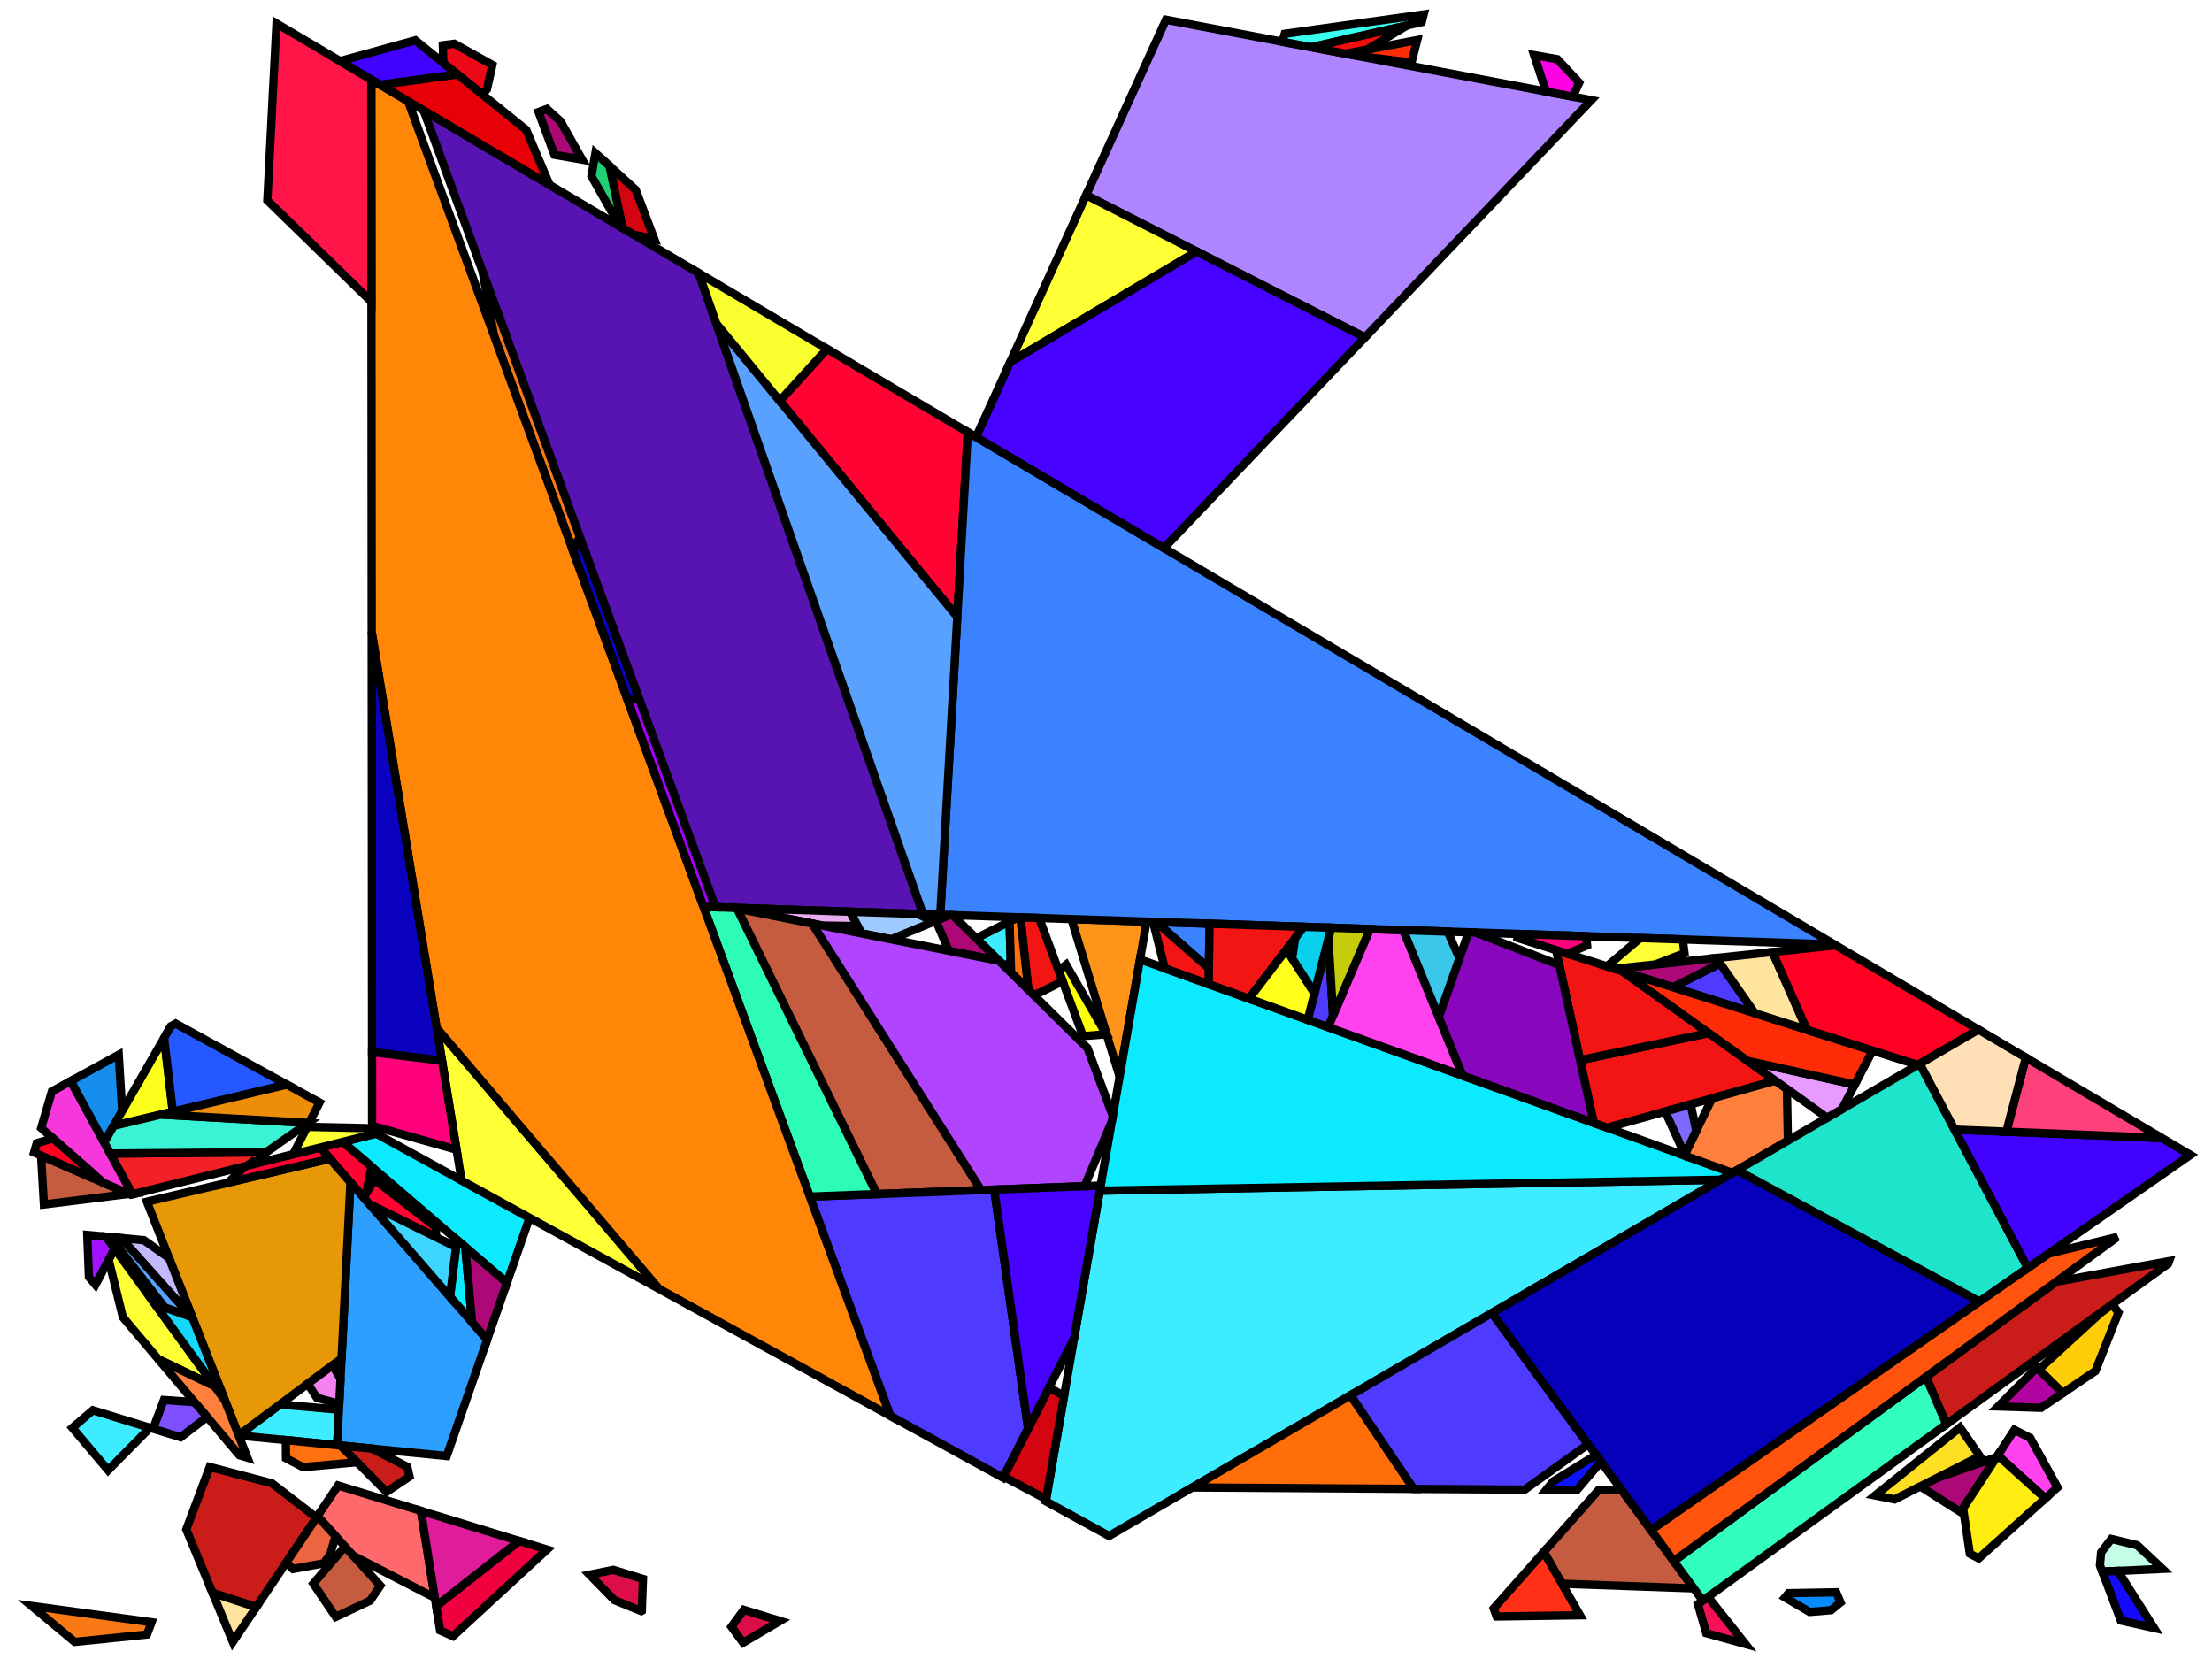 <?xml version="1.0" encoding="iso-8859-1" standalone="no"?>
<!DOCTYPE svg PUBLIC "-//W3C//DTD SVG 1.0//EN" "http://www.w3.org/TR/2001/REC-SVG-20010904/DTD/svg10.dtd">
<svg xmlns="http://www.w3.org/2000/svg" width="800" height="600">
<path style="fill:rgb(0, 0, 0);fill-opacity:0.0;fill-rule:evenodd;stroke:rgb(0, 0, 0);stroke-width:0.0;" d="M 0, 600 L 800, 600 L 800, 0 L 0, 0 z "/>
<path style="fill:rgb(255, 148, 27);fill-opacity:1.0;fill-rule:evenodd;stroke:rgb(0, 0, 0);stroke-width:3.0;" d="M 414.674, 333.299 L 404.915, 389.404 L 387.487, 332.393 z "/>
<path style="fill:rgb(61, 237, 255);fill-opacity:1.0;fill-rule:evenodd;stroke:rgb(0, 0, 0);stroke-width:3.0;" d="M 122.583, 509.839 L 121.933, 522.673 L 86.324, 519.151 L 86.295, 519.076 L 101.242, 507.944 z "/>
<path style="fill:rgb(61, 237, 255);fill-opacity:1.0;fill-rule:evenodd;stroke:rgb(0, 0, 0);stroke-width:3.0;" d="M 365.132, 333.976 L 365.554, 347.669 L 363.35, 349.515 L 353.039, 339.344 L 364.008, 333.858 z "/>
<path style="fill:rgb(61, 237, 255);fill-opacity:1.0;fill-rule:evenodd;stroke:rgb(0, 0, 0);stroke-width:3.0;" d="M 54.239, 516.383 L 39.106, 531.711 L 26.167, 516.399 L 33.572, 510.047 z "/>
<path style="fill:rgb(61, 237, 255);fill-opacity:1.0;fill-rule:evenodd;stroke:rgb(0, 0, 0);stroke-width:3.0;" d="M 401.11, 555.491 L 378.214, 542.923 L 397.746, 430.624 L 622.297, 426.673 z "/>
<path style="fill:rgb(11, 234, 255);fill-opacity:1.0;fill-rule:evenodd;stroke:rgb(0, 0, 0);stroke-width:3.0;" d="M 191.512, 440.436 L 183.338, 463.952 L 123.938, 412.978 L 136.009, 409.969 z "/>
<path style="fill:rgb(11, 234, 255);fill-opacity:1.0;fill-rule:evenodd;stroke:rgb(0, 0, 0);stroke-width:3.0;" d="M 168.274, 451.025 L 170.738, 478.232 L 162.741, 469.02 L 165.25, 448.43 z "/>
<path style="fill:rgb(11, 234, 255);fill-opacity:1.0;fill-rule:evenodd;stroke:rgb(0, 0, 0);stroke-width:3.0;" d="M 626.584, 424.176 L 622.297, 426.673 L 397.746, 430.624 L 412.295, 346.975 z "/>
<path style="fill:rgb(88, 20, 179);fill-opacity:1.0;fill-rule:evenodd;stroke:rgb(0, 0, 0);stroke-width:3.0;" d="M 252.68, 98.752 L 333.813, 330.605 L 258.704, 328.103 L 153.212, 39.95 z "/>
<path style="fill:rgb(175, 132, 255);fill-opacity:1.0;fill-rule:evenodd;stroke:rgb(0, 0, 0);stroke-width:3.0;" d="M 575.513, 36.215 L 493.652, 122.03 L 392.818, 70.582 L 421.679, 7.139 z "/>
<path style="fill:rgb(45, 159, 255);fill-opacity:1.0;fill-rule:evenodd;stroke:rgb(0, 0, 0);stroke-width:3.0;" d="M 176.19, 484.514 L 161.563, 526.592 L 121.933, 522.673 L 126.751, 427.559 z "/>
<path style="fill:rgb(231, 152, 7);fill-opacity:1.0;fill-rule:evenodd;stroke:rgb(0, 0, 0);stroke-width:3.0;" d="M 126.751, 427.559 L 123.519, 491.355 L 86.295, 519.076 L 53.137, 434.614 L 119.364, 419.05 z "/>
<path style="fill:rgb(255, 204, 8);fill-opacity:1.0;fill-rule:evenodd;stroke:rgb(0, 0, 0);stroke-width:3.0;" d="M 766.172, 474.692 L 757.824, 495.855 L 746.022, 503.849 L 737.363, 495.306 L 760.037, 474.495 L 763.886, 471.708 z "/>
<path style="fill:rgb(255, 4, 50);fill-opacity:1.0;fill-rule:evenodd;stroke:rgb(0, 0, 0);stroke-width:3.0;" d="M 134.392, 421.949 L 132.328, 431.806 L 131.563, 433.103 L 115.845, 414.995 L 123.938, 412.978 z "/>
<path style="fill:rgb(255, 4, 50);fill-opacity:1.0;fill-rule:evenodd;stroke:rgb(0, 0, 0);stroke-width:3.0;" d="M 157.72, 443.908 L 157.643, 447.4 L 133.699, 435.564 L 131.563, 433.103 L 135.399, 426.599 z "/>
<path style="fill:rgb(255, 4, 50);fill-opacity:1.0;fill-rule:evenodd;stroke:rgb(0, 0, 0);stroke-width:3.0;" d="M 350.024, 156.297 L 346.211, 223.103 L 282.021, 144.977 L 299.113, 126.201 z "/>
<path style="fill:rgb(255, 4, 50);fill-opacity:1.0;fill-rule:evenodd;stroke:rgb(0, 0, 0);stroke-width:3.0;" d="M 119.364, 419.05 L 82.482, 427.718 L 88.632, 421.779 L 115.845, 414.995 z "/>
<path style="fill:rgb(234, 172, 240);fill-opacity:1.0;fill-rule:evenodd;stroke:rgb(0, 0, 0);stroke-width:3.0;" d="M 307.458, 329.727 L 310.242, 334.929 L 297.389, 334.738 L 265.241, 328.321 z "/>
<path style="fill:rgb(255, 255, 7);fill-opacity:1.0;fill-rule:evenodd;stroke:rgb(0, 0, 0);stroke-width:3.0;" d="M 400.051, 374.049 L 391.701, 374.718 L 382.872, 350.994 L 385.569, 348.893 z "/>
<path style="fill:rgb(177, 3, 159);fill-opacity:1.0;fill-rule:evenodd;stroke:rgb(0, 0, 0);stroke-width:3.0;" d="M 746.022, 503.849 L 738.183, 509.158 L 722.631, 508.666 L 736.635, 494.588 z "/>
<path style="fill:rgb(197, 92, 64);fill-opacity:1.0;fill-rule:evenodd;stroke:rgb(0, 0, 0);stroke-width:3.0;" d="M 293.753, 334.012 L 354.842, 430.421 L 317.118, 431.853 L 266.545, 328.581 z "/>
<path style="fill:rgb(197, 92, 64);fill-opacity:1.0;fill-rule:evenodd;stroke:rgb(0, 0, 0);stroke-width:3.0;" d="M 137.548, 573.474 L 133.859, 578.881 L 121.446, 584.775 L 113.32, 572.761 L 124.749, 559.323 z "/>
<path style="fill:rgb(197, 92, 64);fill-opacity:1.0;fill-rule:evenodd;stroke:rgb(0, 0, 0);stroke-width:3.0;" d="M 46.633, 431.787 L 15.881, 435.615 L 14.85, 417.912 z "/>
<path style="fill:rgb(197, 92, 64);fill-opacity:1.0;fill-rule:evenodd;stroke:rgb(0, 0, 0);stroke-width:3.0;" d="M 586.557, 538.962 L 612.585, 574.474 L 564.898, 572.77 L 558.322, 561.281 L 578.134, 538.908 z "/>
<path style="fill:rgb(255, 110, 8);fill-opacity:1.0;fill-rule:evenodd;stroke:rgb(0, 0, 0);stroke-width:3.0;" d="M 511.308, 538.477 L 431.213, 537.96 L 488.461, 504.618 z "/>
<path style="fill:rgb(79, 58, 255);fill-opacity:1.0;fill-rule:evenodd;stroke:rgb(0, 0, 0);stroke-width:3.0;" d="M 634.674, 366.453 L 605.049, 357.049 L 622.083, 348.409 z "/>
<path style="fill:rgb(79, 58, 255);fill-opacity:1.0;fill-rule:evenodd;stroke:rgb(0, 0, 0);stroke-width:3.0;" d="M 482.129, 367.298 L 480.346, 371.491 L 472.953, 368.828 L 480.431, 339.403 z "/>
<path style="fill:rgb(79, 58, 255);fill-opacity:1.0;fill-rule:evenodd;stroke:rgb(0, 0, 0);stroke-width:3.0;" d="M 371.832, 516.694 L 362.794, 534.458 L 321.953, 512.04 L 292.88, 432.774 L 359.58, 430.241 z "/>
<path style="fill:rgb(79, 58, 255);fill-opacity:1.0;fill-rule:evenodd;stroke:rgb(0, 0, 0);stroke-width:3.0;" d="M 574.371, 522.337 L 551.428, 538.736 L 511.308, 538.477 L 488.461, 504.618 L 539.568, 474.854 z "/>
<path style="fill:rgb(249, 121, 22);fill-opacity:1.0;fill-rule:evenodd;stroke:rgb(0, 0, 0);stroke-width:3.0;" d="M 54.813, 586.708 L 53.153, 591.145 L 27.027, 593.823 L 11.397, 580.806 z "/>
<path style="fill:rgb(249, 121, 22);fill-opacity:1.0;fill-rule:evenodd;stroke:rgb(0, 0, 0);stroke-width:3.0;" d="M 209.749, 194.381 L 206.915, 198.392 L 178.69, 121.44 L 174.524, 98.165 z "/>
<path style="fill:rgb(246, 55, 220);fill-opacity:1.0;fill-rule:evenodd;stroke:rgb(0, 0, 0);stroke-width:3.0;" d="M 47.928, 431.925 L 47.305, 432.08 L 37.348, 427.733 L 14.892, 407.973 L 18.757, 394.722 L 25.598, 390.975 z "/>
<path style="fill:rgb(255, 2, 228);fill-opacity:1.0;fill-rule:evenodd;stroke:rgb(0, 0, 0);stroke-width:3.0;" d="M 563.24, 21.418 L 571.149, 29.897 L 568.817, 34.95 L 559.152, 33.123 L 554.829, 19.933 z "/>
<path style="fill:rgb(45, 252, 184);fill-opacity:1.0;fill-rule:evenodd;stroke:rgb(0, 0, 0);stroke-width:3.0;" d="M 265.241, 328.321 L 266.545, 328.581 L 317.118, 431.853 L 292.88, 432.774 L 254.438, 327.961 z "/>
<path style="fill:rgb(255, 66, 237);fill-opacity:1.0;fill-rule:evenodd;stroke:rgb(0, 0, 0);stroke-width:3.0;" d="M 734.24, 520.029 L 744.12, 537.928 L 739.693, 541.918 L 722.511, 526.356 L 728.54, 517.128 z "/>
<path style="fill:rgb(255, 66, 237);fill-opacity:1.0;fill-rule:evenodd;stroke:rgb(0, 0, 0);stroke-width:3.0;" d="M 507.523, 336.392 L 528.994, 389.018 L 480.346, 371.491 L 495.442, 335.989 z "/>
<path style="fill:rgb(59, 130, 255);fill-opacity:1.0;fill-rule:evenodd;stroke:rgb(0, 0, 0);stroke-width:3.0;" d="M 437.444, 334.057 L 437.215, 350.2 L 418.053, 333.411 z "/>
<path style="fill:rgb(59, 130, 255);fill-opacity:1.0;fill-rule:evenodd;stroke:rgb(0, 0, 0);stroke-width:3.0;" d="M 663.458, 341.586 L 340.063, 330.813 L 350.024, 156.297 z "/>
<path style="fill:rgb(202, 28, 25);fill-opacity:1.0;fill-rule:evenodd;stroke:rgb(0, 0, 0);stroke-width:3.0;" d="M 98.319, 536.443 L 114.468, 548.854 L 92.669, 581.241 L 76.862, 576.082 L 67.376, 553.141 L 75.836, 530.539 z "/>
<path style="fill:rgb(202, 28, 25);fill-opacity:1.0;fill-rule:evenodd;stroke:rgb(0, 0, 0);stroke-width:3.0;" d="M 784.129, 457.053 L 703.931, 515.114 L 696.538, 497.956 L 743.631, 463.556 L 784.476, 456.103 z "/>
<path style="fill:rgb(202, 28, 25);fill-opacity:1.0;fill-rule:evenodd;stroke:rgb(0, 0, 0);stroke-width:3.0;" d="M 134.564, 523.922 L 147.302, 530.486 L 148.108, 533.999 L 139.784, 539.562 L 123.12, 522.79 z "/>
<path style="fill:rgb(172, 9, 119);fill-opacity:1.0;fill-rule:evenodd;stroke:rgb(0, 0, 0);stroke-width:3.0;" d="M 202.711, 43.874 L 210.547, 57.736 L 200.504, 55.979 L 194.785, 40.509 L 197.804, 39.402 z "/>
<path style="fill:rgb(172, 9, 119);fill-opacity:1.0;fill-rule:evenodd;stroke:rgb(0, 0, 0);stroke-width:3.0;" d="M 622.083, 348.409 L 605.049, 357.049 L 584.004, 350.368 L 620.727, 346.466 z "/>
<path style="fill:rgb(172, 9, 119);fill-opacity:1.0;fill-rule:evenodd;stroke:rgb(0, 0, 0);stroke-width:3.0;" d="M 183.338, 463.952 L 176.19, 484.514 L 170.738, 478.232 L 168.274, 451.025 z "/>
<path style="fill:rgb(172, 9, 119);fill-opacity:1.0;fill-rule:evenodd;stroke:rgb(0, 0, 0);stroke-width:3.0;" d="M 709.11, 546.865 L 694.471, 537.583 L 700.448, 534.559 L 722.09, 527 z "/>
<path style="fill:rgb(172, 9, 119);fill-opacity:1.0;fill-rule:evenodd;stroke:rgb(0, 0, 0);stroke-width:3.0;" d="M 344.543, 330.963 L 361.303, 347.496 L 343.117, 343.866 L 338.504, 332.997 L 343.499, 330.928 z "/>
<path style="fill:rgb(157, 202, 255);fill-opacity:1.0;fill-rule:evenodd;stroke:rgb(0, 0, 0);stroke-width:3.0;" d="M 331.902, 330.541 L 337.649, 333.351 L 322.296, 339.71 L 311.665, 337.588 L 307.458, 329.727 z "/>
<path style="fill:rgb(243, 21, 20);fill-opacity:1.0;fill-rule:evenodd;stroke:rgb(0, 0, 0);stroke-width:3.0;" d="M 642.075, 390.844 L 581.26, 407.847 L 576.409, 406.099 L 571.456, 383.412 L 617.971, 373.609 z "/>
<path style="fill:rgb(243, 21, 20);fill-opacity:1.0;fill-rule:evenodd;stroke:rgb(0, 0, 0);stroke-width:3.0;" d="M 586.636, 351.204 L 617.971, 373.609 L 571.456, 383.412 L 562.772, 343.628 z "/>
<path style="fill:rgb(243, 21, 20);fill-opacity:1.0;fill-rule:evenodd;stroke:rgb(0, 0, 0);stroke-width:3.0;" d="M 418.053, 333.411 L 437.215, 350.2 L 437.134, 355.924 L 421.25, 350.201 L 417.145, 333.858 L 417.477, 333.392 z "/>
<path style="fill:rgb(243, 21, 20);fill-opacity:1.0;fill-rule:evenodd;stroke:rgb(0, 0, 0);stroke-width:3.0;" d="M 375.805, 332.004 L 384.316, 354.874 L 373.992, 360.013 L 371.917, 357.966 L 369.03, 331.778 z "/>
<path style="fill:rgb(243, 21, 20);fill-opacity:1.0;fill-rule:evenodd;stroke:rgb(0, 0, 0);stroke-width:3.0;" d="M 471.5, 335.192 L 451.724, 361.18 L 437.134, 355.924 L 437.444, 334.057 z "/>
<path style="fill:rgb(255, 255, 54);fill-opacity:1.0;fill-rule:evenodd;stroke:rgb(0, 0, 0);stroke-width:3.0;" d="M 77.732, 501.433 L 57.242, 491.552 L 44.428, 476.371 L 39.302, 455.593 L 41.427, 451.559 z "/>
<path style="fill:rgb(255, 255, 54);fill-opacity:1.0;fill-rule:evenodd;stroke:rgb(0, 0, 0);stroke-width:3.0;" d="M 432.792, 90.977 L 365.351, 130.96 L 392.818, 70.582 z "/>
<path style="fill:rgb(255, 255, 54);fill-opacity:1.0;fill-rule:evenodd;stroke:rgb(0, 0, 0);stroke-width:3.0;" d="M 238.387, 466.167 L 166.948, 426.952 L 157.899, 371.761 z "/>
<path style="fill:rgb(255, 134, 6);fill-opacity:1.0;fill-rule:evenodd;stroke:rgb(0, 0, 0);stroke-width:3.0;" d="M 147.581, 36.621 L 321.953, 512.04 L 238.387, 466.167 L 157.899, 371.761 L 134.43, 228.613 L 134.273, 28.755 z "/>
<path style="fill:rgb(255, 105, 107);fill-opacity:1.0;fill-rule:evenodd;stroke:rgb(0, 0, 0);stroke-width:3.0;" d="M 152.23, 546.424 L 157.268, 577.86 L 127.766, 562.659 L 114.815, 548.338 L 122.282, 537.243 z "/>
<path style="fill:rgb(7, 140, 255);fill-opacity:1.0;fill-rule:evenodd;stroke:rgb(0, 0, 0);stroke-width:3.0;" d="M 665.637, 579.549 L 662.215, 582.349 L 654.473, 582.989 L 645.567, 577.743 L 646.854, 576.193 L 664.093, 575.87 z "/>
<path style="fill:rgb(255, 128, 61);fill-opacity:1.0;fill-rule:evenodd;stroke:rgb(0, 0, 0);stroke-width:3.0;" d="M 77.732, 501.433 L 81.285, 506.314 L 89.479, 527.187 L 86.568, 526.294 L 57.242, 491.552 z "/>
<path style="fill:rgb(255, 128, 61);fill-opacity:1.0;fill-rule:evenodd;stroke:rgb(0, 0, 0);stroke-width:3.0;" d="M 646.262, 393.838 L 646.618, 412.508 L 626.584, 424.176 L 609.147, 417.894 L 619.181, 397.245 L 642.075, 390.844 z "/>
<path style="fill:rgb(21, 142, 237);fill-opacity:1.0;fill-rule:evenodd;stroke:rgb(0, 0, 0);stroke-width:3.0;" d="M 44.182, 401.822 L 37.685, 413.142 L 25.598, 390.975 L 42.943, 381.475 z "/>
<path style="fill:rgb(212, 4, 16);fill-opacity:1.0;fill-rule:evenodd;stroke:rgb(0, 0, 0);stroke-width:3.0;" d="M 229.917, 68.666 L 236.638, 86.46 L 229.202, 84.872 L 225.109, 82.453 L 220.418, 60.01 z "/>
<path style="fill:rgb(212, 4, 16);fill-opacity:1.0;fill-rule:evenodd;stroke:rgb(0, 0, 0);stroke-width:3.0;" d="M 384.819, 504.945 L 378.34, 542.197 L 363.009, 534.035 L 379.437, 501.747 z "/>
<path style="fill:rgb(50, 255, 189);fill-opacity:1.0;fill-rule:evenodd;stroke:rgb(0, 0, 0);stroke-width:3.0;" d="M 703.931, 515.114 L 615.828, 578.899 L 605.334, 564.581 L 696.538, 497.956 z "/>
<path style="fill:rgb(255, 223, 35);fill-opacity:1.0;fill-rule:evenodd;stroke:rgb(0, 0, 0);stroke-width:3.0;" d="M 716.053, 526.664 L 685.215, 542.265 L 678.161, 540.862 L 708.846, 516.242 z "/>
<path style="fill:rgb(7, 0, 187);fill-opacity:1.0;fill-rule:evenodd;stroke:rgb(0, 0, 0);stroke-width:3.0;" d="M 715.946, 470.724 L 597.126, 553.383 L 539.568, 474.854 L 628.252, 423.205 z "/>
<path style="fill:rgb(30, 228, 204);fill-opacity:1.0;fill-rule:evenodd;stroke:rgb(0, 0, 0);stroke-width:3.0;" d="M 733.386, 458.591 L 715.946, 470.724 L 628.252, 423.205 L 694.321, 384.727 z "/>
<path style="fill:rgb(246, 17, 86);fill-opacity:1.0;fill-rule:evenodd;stroke:rgb(0, 0, 0);stroke-width:3.0;" d="M 631.244, 594.584 L 617.071, 590.657 L 614.073, 580.17 L 617.719, 577.53 z "/>
<path style="fill:rgb(255, 112, 17);fill-opacity:1.0;fill-rule:evenodd;stroke:rgb(0, 0, 0);stroke-width:3.0;" d="M 369.03, 331.778 L 371.917, 357.966 L 365.682, 351.815 L 365.112, 333.306 L 368.22, 331.751 z "/>
<path style="fill:rgb(255, 112, 17);fill-opacity:1.0;fill-rule:evenodd;stroke:rgb(0, 0, 0);stroke-width:3.0;" d="M 123.12, 522.79 L 129.121, 528.83 L 109.58, 530.618 L 103.439, 527.387 L 103.384, 520.838 z "/>
<path style="fill:rgb(177, 69, 255);fill-opacity:1.0;fill-rule:evenodd;stroke:rgb(0, 0, 0);stroke-width:3.0;" d="M 361.303, 347.496 L 393.326, 379.084 L 402.447, 403.593 L 402.112, 405.52 L 392.258, 429 L 354.842, 430.421 L 293.753, 334.012 z "/>
<path style="fill:rgb(255, 48, 21);fill-opacity:1.0;fill-rule:evenodd;stroke:rgb(0, 0, 0);stroke-width:3.0;" d="M 571.43, 584.183 L 541.262, 584.631 L 540.206, 581.738 L 558.322, 561.281 z "/>
<path style="fill:rgb(88, 161, 255);fill-opacity:1.0;fill-rule:evenodd;stroke:rgb(0, 0, 0);stroke-width:3.0;" d="M 346.211, 223.103 L 340.063, 330.813 L 333.813, 330.605 L 259.089, 117.067 z "/>
<path style="fill:rgb(231, 154, 255);fill-opacity:1.0;fill-rule:evenodd;stroke:rgb(0, 0, 0);stroke-width:3.0;" d="M 670.818, 392.248 L 666.18, 401.115 L 660.812, 404.242 L 632.056, 383.68 z "/>
<path style="fill:rgb(255, 44, 8);fill-opacity:1.0;fill-rule:evenodd;stroke:rgb(0, 0, 0);stroke-width:3.0;" d="M 510.487, 22.644 L 490.688, 20.183 L 486.65, 19.419 L 512.553, 14.48 z "/>
<path style="fill:rgb(255, 44, 8);fill-opacity:1.0;fill-rule:evenodd;stroke:rgb(0, 0, 0);stroke-width:3.0;" d="M 677.242, 379.966 L 670.818, 392.248 L 632.056, 383.68 L 586.636, 351.204 z "/>
<path style="fill:rgb(197, 204, 10);fill-opacity:1.0;fill-rule:evenodd;stroke:rgb(0, 0, 0);stroke-width:3.0;" d="M 495.442, 335.989 L 482.129, 367.298 L 480.431, 339.403 L 481.418, 335.522 z "/>
<path style="fill:rgb(124, 107, 252);fill-opacity:1.0;fill-rule:evenodd;stroke:rgb(0, 0, 0);stroke-width:3.0;" d="M 613.486, 408.964 L 609.37, 417.433 L 609.096, 417.107 L 602.248, 401.98 L 611.448, 399.407 z "/>
<path style="fill:rgb(255, 21, 71);fill-opacity:1.0;fill-rule:evenodd;stroke:rgb(0, 0, 0);stroke-width:3.0;" d="M 134.273, 28.755 L 134.336, 109.142 L 96.684, 72.458 L 99.991, 8.488 z "/>
<path style="fill:rgb(71, 3, 255);fill-opacity:1.0;fill-rule:evenodd;stroke:rgb(0, 0, 0);stroke-width:3.0;" d="M 493.652, 122.03 L 420.961, 198.232 L 353.019, 158.068 L 365.351, 130.96 L 432.792, 90.977 z "/>
<path style="fill:rgb(71, 3, 255);fill-opacity:1.0;fill-rule:evenodd;stroke:rgb(0, 0, 0);stroke-width:3.0;" d="M 388.459, 484.015 L 371.832, 516.694 L 359.58, 430.241 L 398.066, 428.78 z "/>
<path style="fill:rgb(255, 255, 27);fill-opacity:1.0;fill-rule:evenodd;stroke:rgb(0, 0, 0);stroke-width:3.0;" d="M 475.398, 359.209 L 472.953, 368.828 L 451.724, 361.18 L 465.26, 343.392 z "/>
<path style="fill:rgb(255, 228, 157);fill-opacity:1.0;fill-rule:evenodd;stroke:rgb(0, 0, 0);stroke-width:3.0;" d="M 653.498, 372.428 L 634.674, 366.453 L 620.727, 346.466 L 641.043, 344.307 z "/>
<path style="fill:rgb(255, 228, 157);fill-opacity:1.0;fill-rule:evenodd;stroke:rgb(0, 0, 0);stroke-width:3.0;" d="M 92.669, 581.241 L 84.199, 593.827 L 76.862, 576.082 z "/>
<path style="fill:rgb(61, 212, 255);fill-opacity:1.0;fill-rule:evenodd;stroke:rgb(0, 0, 0);stroke-width:3.0;" d="M 164.936, 451.005 L 162.741, 469.02 L 133.699, 435.564 z "/>
<path style="fill:rgb(255, 83, 14);fill-opacity:1.0;fill-rule:evenodd;stroke:rgb(0, 0, 0);stroke-width:3.0;" d="M 605.334, 564.581 L 597.126, 553.383 L 740.866, 453.387 L 765.798, 447.362 z "/>
<path style="fill:rgb(66, 2, 255);fill-opacity:1.0;fill-rule:evenodd;stroke:rgb(0, 0, 0);stroke-width:3.0;" d="M 165.483, 26.917 L 137.527, 30.678 L 122.996, 22.088 L 150.193, 14.571 z "/>
<path style="fill:rgb(66, 2, 255);fill-opacity:1.0;fill-rule:evenodd;stroke:rgb(0, 0, 0);stroke-width:3.0;" d="M 781.842, 411.569 L 792.187, 417.685 L 733.386, 458.591 L 706.907, 408.525 z "/>
<path style="fill:rgb(165, 0, 255);fill-opacity:1.0;fill-rule:evenodd;stroke:rgb(0, 0, 0);stroke-width:3.0;" d="M 258.704, 328.103 L 254.438, 327.961 L 227.075, 253.358 L 230.924, 252.222 z "/>
<path style="fill:rgb(237, 8, 24);fill-opacity:1.0;fill-rule:evenodd;stroke:rgb(0, 0, 0);stroke-width:3.0;" d="M 178.079, 23.479 L 176.113, 32.286 L 174.46, 34.166 L 160.316, 22.745 L 160.157, 16.353 L 164.303, 15.823 z "/>
<path style="fill:rgb(136, 7, 189);fill-opacity:1.0;fill-rule:evenodd;stroke:rgb(0, 0, 0);stroke-width:3.0;" d="M 533.714, 337.264 L 563.946, 349.005 L 576.409, 406.099 L 528.994, 389.018 L 520.335, 367.795 L 531.136, 337.178 z "/>
<path style="fill:rgb(237, 100, 65);fill-opacity:1.0;fill-rule:evenodd;stroke:rgb(0, 0, 0);stroke-width:3.0;" d="M 121.346, 555.56 L 119.467, 562.041 L 117.146, 565.383 L 105.965, 567.424 L 103.556, 565.066 L 114.815, 548.338 z "/>
<path style="fill:rgb(243, 33, 37);fill-opacity:1.0;fill-rule:evenodd;stroke:rgb(0, 0, 0);stroke-width:3.0;" d="M 89.229, 421.63 L 47.928, 431.925 L 39.896, 417.196 L 96.262, 416.706 z "/>
<path style="fill:rgb(194, 184, 252);fill-opacity:1.0;fill-rule:evenodd;stroke:rgb(0, 0, 0);stroke-width:3.0;" d="M 52.002, 448.518 L 61.117, 454.94 L 69.662, 476.709 L 43.797, 447.764 z "/>
<path style="fill:rgb(252, 255, 27);fill-opacity:1.0;fill-rule:evenodd;stroke:rgb(0, 0, 0);stroke-width:3.0;" d="M 62.504, 402.074 L 41.115, 407.165 L 59.345, 375.403 z "/>
<path style="fill:rgb(37, 89, 255);fill-opacity:1.0;fill-rule:evenodd;stroke:rgb(0, 0, 0);stroke-width:3.0;" d="M 103.746, 392.258 L 62.504, 402.074 L 59.345, 375.403 L 61.783, 371.156 L 63.545, 370.191 z "/>
<path style="fill:rgb(57, 255, 240);fill-opacity:1.0;fill-rule:evenodd;stroke:rgb(0, 0, 0);stroke-width:3.0;" d="M 514.199, 7.976 L 474.251, 17.076 L 463.745, 15.09 L 464.634, 12.216 L 514.899, 5.208 z "/>
<path style="fill:rgb(194, 255, 228);fill-opacity:1.0;fill-rule:evenodd;stroke:rgb(0, 0, 0);stroke-width:3.0;" d="M 772.962, 558.857 L 782.09, 567.408 L 760.339, 568.402 L 759.468, 566.094 L 759.893, 561.433 L 763.619, 556.581 z "/>
<path style="fill:rgb(255, 0, 34);fill-opacity:1.0;fill-rule:evenodd;stroke:rgb(0, 0, 0);stroke-width:3.0;" d="M 715.535, 372.371 L 693.587, 385.154 L 653.498, 372.428 L 641.043, 344.307 L 663.945, 341.874 z "/>
<path style="fill:rgb(255, 0, 34);fill-opacity:1.0;fill-rule:evenodd;stroke:rgb(0, 0, 0);stroke-width:3.0;" d="M 32.673, 423.619 L 32.013, 425.404 L 12.316, 416.806 L 13.302, 413.423 L 19.169, 411.737 z "/>
<path style="fill:rgb(57, 243, 212);fill-opacity:1.0;fill-rule:evenodd;stroke:rgb(0, 0, 0);stroke-width:3.0;" d="M 111.394, 406.112 L 96.262, 416.706 L 39.896, 417.196 L 37.685, 413.142 L 41.115, 407.165 L 58.301, 403.075 z "/>
<path style="fill:rgb(237, 142, 10);fill-opacity:1.0;fill-rule:evenodd;stroke:rgb(0, 0, 0);stroke-width:3.0;" d="M 115.569, 398.748 L 112.047, 405.655 L 111.394, 406.112 L 58.301, 403.075 L 103.746, 392.258 z "/>
<path style="fill:rgb(255, 255, 54);fill-opacity:1.0;fill-rule:evenodd;stroke:rgb(0, 0, 0);stroke-width:3.0;" d="M 608.597, 339.758 L 609.217, 344.732 L 598.607, 348.817 L 584.004, 350.368 L 581.188, 349.474 L 593.25, 339.247 z "/>
<path style="fill:rgb(231, 0, 8);fill-opacity:1.0;fill-rule:evenodd;stroke:rgb(0, 0, 0);stroke-width:3.0;" d="M 190.323, 46.975 L 198.778, 66.887 L 137.527, 30.678 L 165.483, 26.917 z "/>
<path style="fill:rgb(255, 237, 18);fill-opacity:1.0;fill-rule:evenodd;stroke:rgb(0, 0, 0);stroke-width:3.0;" d="M 739.693, 541.918 L 715.623, 563.61 L 712.413, 561.908 L 709.981, 545.532 L 722.511, 526.356 z "/>
<path style="fill:rgb(252, 255, 50);fill-opacity:1.0;fill-rule:evenodd;stroke:rgb(0, 0, 0);stroke-width:3.0;" d="M 132.403, 407.989 L 135.215, 409.532 L 134.983, 410.225 L 106.037, 417.44 L 111.083, 407.544 z "/>
<path style="fill:rgb(22, 215, 252);fill-opacity:1.0;fill-rule:evenodd;stroke:rgb(0, 0, 0);stroke-width:3.0;" d="M 69.271, 476.27 L 69.662, 476.709 L 81.285, 506.314 L 56.003, 471.583 z "/>
<path style="fill:rgb(126, 79, 255);fill-opacity:1.0;fill-rule:evenodd;stroke:rgb(0, 0, 0);stroke-width:3.0;" d="M 70.071, 507.078 L 71.514, 508.46 L 74.552, 512.06 L 73.741, 513.361 L 65.348, 519.789 L 55.373, 516.731 L 59.27, 506.332 z "/>
<path style="fill:rgb(255, 65, 123);fill-opacity:1.0;fill-rule:evenodd;stroke:rgb(0, 0, 0);stroke-width:3.0;" d="M 781.842, 411.569 L 725.618, 409.285 L 732.675, 382.504 z "/>
<path style="fill:rgb(255, 223, 182);fill-opacity:1.0;fill-rule:evenodd;stroke:rgb(0, 0, 0);stroke-width:3.0;" d="M 732.675, 382.504 L 725.618, 409.285 L 706.907, 408.525 L 694.321, 384.727 L 715.535, 372.371 z "/>
<path style="fill:rgb(9, 209, 237);fill-opacity:1.0;fill-rule:evenodd;stroke:rgb(0, 0, 0);stroke-width:3.0;" d="M 481.418, 335.522 L 475.398, 359.209 L 467.304, 346.581 L 468.429, 339.227 L 471.5, 335.192 z "/>
<path style="fill:rgb(19, 10, 255);fill-opacity:1.0;fill-rule:evenodd;stroke:rgb(0, 0, 0);stroke-width:3.0;" d="M 779.035, 588.792 L 767.025, 586.095 L 760.339, 568.402 L 765.964, 568.145 z "/>
<path style="fill:rgb(14, 19, 255);fill-opacity:1.0;fill-rule:evenodd;stroke:rgb(0, 0, 0);stroke-width:3.0;" d="M 578.999, 528.651 L 570.331, 538.858 L 559.256, 538.786 L 561.706, 535.768 L 577.222, 526.226 z "/>
<path style="fill:rgb(240, 0, 62);fill-opacity:1.0;fill-rule:evenodd;stroke:rgb(0, 0, 0);stroke-width:3.0;" d="M 197.855, 560.411 L 163.817, 591.758 L 159.163, 589.681 L 157.747, 580.852 L 187.75, 557.313 z "/>
<path style="fill:rgb(223, 28, 154);fill-opacity:1.0;fill-rule:evenodd;stroke:rgb(0, 0, 0);stroke-width:3.0;" d="M 187.75, 557.313 L 157.747, 580.852 L 152.23, 546.424 z "/>
<path style="fill:rgb(11, 2, 192);fill-opacity:1.0;fill-rule:evenodd;stroke:rgb(0, 0, 0);stroke-width:3.0;" d="M 159.846, 383.637 L 134.549, 380.498 L 134.43, 228.613 z "/>
<path style="fill:rgb(11, 2, 192);fill-opacity:1.0;fill-rule:evenodd;stroke:rgb(0, 0, 0);stroke-width:3.0;" d="M 211.293, 198.598 L 230.924, 252.222 L 227.075, 253.358 L 206.915, 198.392 L 207.948, 196.93 z "/>
<path style="fill:rgb(33, 207, 117);fill-opacity:1.0;fill-rule:evenodd;stroke:rgb(0, 0, 0);stroke-width:3.0;" d="M 220.418, 60.01 L 225.109, 82.453 L 224.222, 81.928 L 213.897, 63.663 L 215.336, 55.378 z "/>
<path style="fill:rgb(85, 163, 255);fill-opacity:1.0;fill-rule:evenodd;stroke:rgb(0, 0, 0);stroke-width:3.0;" d="M 43.797, 447.764 L 69.271, 476.27 L 59.606, 472.856 L 39.923, 447.408 z "/>
<path style="fill:rgb(59, 199, 234);fill-opacity:1.0;fill-rule:evenodd;stroke:rgb(0, 0, 0);stroke-width:3.0;" d="M 523.599, 336.927 L 527.815, 346.592 L 520.335, 367.795 L 507.523, 336.392 z "/>
<path style="fill:rgb(249, 255, 47);fill-opacity:1.0;fill-rule:evenodd;stroke:rgb(0, 0, 0);stroke-width:3.0;" d="M 299.113, 126.201 L 282.021, 144.977 L 259.089, 117.067 L 252.68, 98.752 z "/>
<path style="fill:rgb(243, 14, 14);fill-opacity:1.0;fill-rule:evenodd;stroke:rgb(0, 0, 0);stroke-width:3.0;" d="M 494.329, 17.955 L 486.65, 19.419 L 474.251, 17.076 L 508.933, 9.175 z "/>
<path style="fill:rgb(163, 18, 255);fill-opacity:1.0;fill-rule:evenodd;stroke:rgb(0, 0, 0);stroke-width:3.0;" d="M 38.297, 447.259 L 41.427, 451.559 L 34.533, 464.649 L 32.16, 461.838 L 31.554, 446.639 z "/>
<path style="fill:rgb(243, 130, 240);fill-opacity:1.0;fill-rule:evenodd;stroke:rgb(0, 0, 0);stroke-width:3.0;" d="M 123.148, 498.687 L 122.69, 507.731 L 114.584, 505.537 L 111.307, 500.449 L 120.289, 493.761 z "/>
<path style="fill:rgb(220, 14, 71);fill-opacity:1.0;fill-rule:evenodd;stroke:rgb(0, 0, 0);stroke-width:3.0;" d="M 282.106, 586.239 L 268.766, 594.108 L 264.544, 588.344 L 269.015, 582.226 z "/>
<path style="fill:rgb(220, 14, 71);fill-opacity:1.0;fill-rule:evenodd;stroke:rgb(0, 0, 0);stroke-width:3.0;" d="M 232.532, 571.042 L 232.105, 582.565 L 231.901, 582.676 L 222.218, 578.718 L 213.206, 569.505 L 221.81, 567.755 z "/>
<path style="fill:rgb(255, 1, 123);fill-opacity:1.0;fill-rule:evenodd;stroke:rgb(0, 0, 0);stroke-width:3.0;" d="M 159.846, 383.637 L 165.12, 415.802 L 134.569, 407.17 L 134.549, 380.498 z "/>
<path style="fill:rgb(255, 1, 123);fill-opacity:1.0;fill-rule:evenodd;stroke:rgb(0, 0, 0);stroke-width:3.0;" d="M 573.68, 338.595 L 574, 341.879 L 566.915, 344.944 L 547.664, 338.833 L 552.725, 337.897 z "/>
</svg>